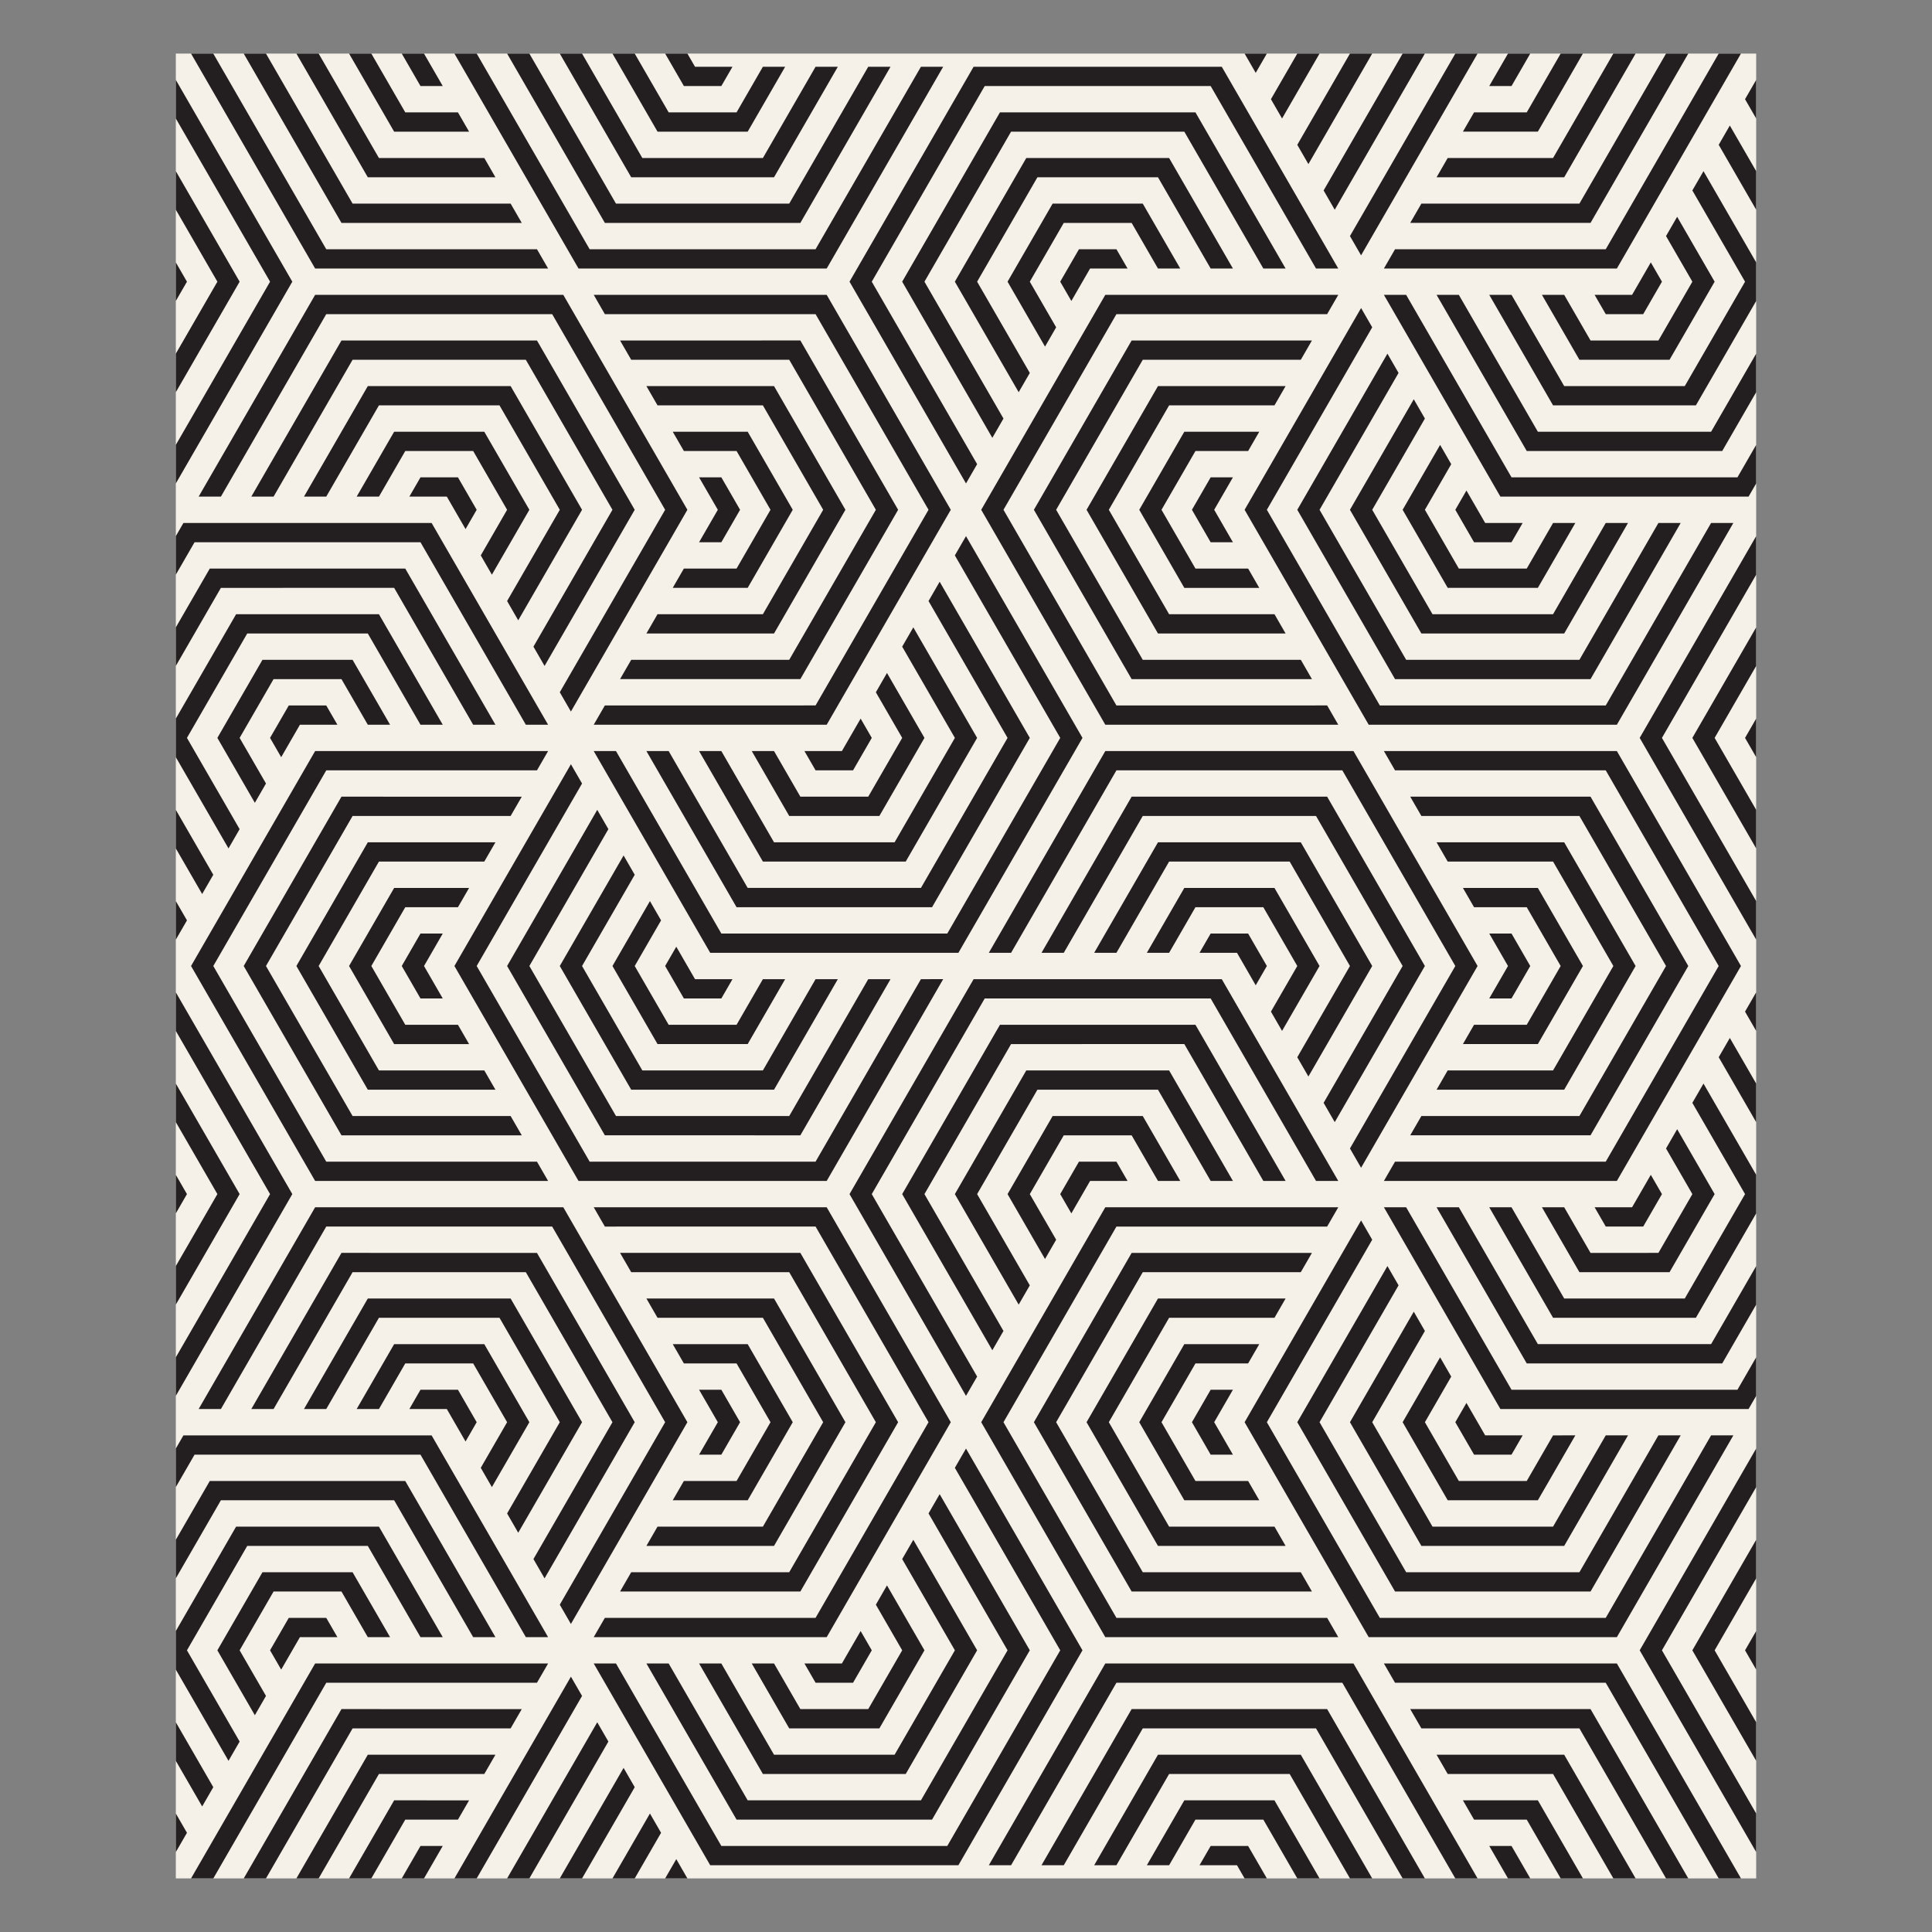<svg id="Layer_1" data-name="Layer 1" xmlns="http://www.w3.org/2000/svg" viewBox="0 0 1200 1200"><rect x="0" y="0" width="1200" height="1200" fill="#808080" stroke="none"/><defs><style>.cls-1{fill:#f5f1e9;}.cls-2{fill:#231f20;}</style></defs><rect class="cls-1" x="109.21" y="33.28" width="981.58" height="1133.43"/><polygon class="cls-2" points="261.17 863.2 254.25 875.18 277.53 875.18 289.16 895.34 296.08 883.36 284.44 863.2 261.17 863.2"/><polygon class="cls-2" points="361.52 883.36 317.16 806.53 228.45 806.53 188.81 875.18 202.64 875.18 235.36 818.51 310.25 818.51 347.69 883.36 314.97 940.03 321.88 952.01 361.52 883.36"/><polygon class="cls-2" points="305.52 923.67 328.8 883.36 300.8 834.87 244.81 834.87 221.53 875.18 235.37 875.18 251.72 846.84 293.89 846.84 314.97 883.36 298.61 911.69 305.52 923.67"/><polygon class="cls-2" points="394.23 883.36 333.52 778.2 212.09 778.19 156.09 875.18 169.93 875.18 219 790.17 326.6 790.17 380.4 883.36 331.33 968.36 338.24 980.34 394.23 883.36"/><polygon class="cls-2" points="340.44 1033.22 317.16 1033.22 303.33 1033.22 303.33 1033.22 275.7 1033.22 195.73 1033.22 174.65 1069.73 118.66 1166.71 118.66 1166.72 132.49 1166.72 202.65 1045.2 333.52 1045.19 340.44 1033.22"/><polygon class="cls-2" points="354.61 1041.4 282.25 1166.72 296.08 1166.72 361.52 1053.37 354.61 1041.4"/><polygon class="cls-2" points="130.29 353.16 109.21 389.67 109.21 413.62 137.2 365.14 244.81 365.13 293.89 450.14 307.72 450.14 251.72 353.16 130.29 353.16"/><polygon class="cls-2" points="113.93 891.54 109.21 899.71 109.21 923.66 120.84 903.52 261.17 903.52 326.61 1016.86 340.43 1016.86 268.08 891.54 114.73 891.54 113.93 891.54"/><polygon class="cls-2" points="181.56 741.67 109.21 616.36 109.21 640.32 167.74 741.68 109.21 843.05 109.21 867 137.87 817.36 181.56 741.67"/><polygon class="cls-2" points="291.36 1118.23 244.81 1118.22 216.81 1166.72 230.64 1166.72 251.72 1130.2 284.44 1130.2 291.36 1118.23"/><polygon class="cls-2" points="132.48 1110.05 109.21 1069.73 109.21 1093.69 125.57 1122.02 132.48 1110.05"/><polygon class="cls-2" points="324.08 1061.56 212.09 1061.55 151.38 1166.72 165.2 1166.72 219.01 1073.53 317.16 1073.53 324.08 1061.56"/><polygon class="cls-2" points="267.17 1016.86 275 1016.86 235.36 948.21 146.65 948.21 109.21 1013.06 109.21 1037.02 141.93 1093.69 148.6 1082.13 148.84 1081.71 116.12 1025.04 153.56 960.19 228.45 960.19 261.17 1016.86 267.17 1016.86"/><polygon class="cls-2" points="307.72 1016.86 251.72 919.88 130.29 919.88 109.21 956.38 109.21 980.34 137.2 931.85 244.81 931.85 293.89 1016.86 307.72 1016.86"/><polygon class="cls-2" points="109.21 729.7 109.21 753.65 116.12 741.68 109.21 729.7"/><polygon class="cls-2" points="109.21 1150.35 115.47 1139.52 116.13 1138.38 109.21 1126.4 109.21 1150.35"/><polygon class="cls-2" points="513.48 733.5 585.83 608.17 572 608.18 506.56 721.52 366.24 721.52 296.08 600 361.52 486.65 354.61 474.68 282.25 600 359.33 733.5 436.4 733.5 513.48 733.5"/><polygon class="cls-2" points="307.72 1089.89 228.45 1089.89 184.09 1166.72 197.92 1166.72 235.36 1101.86 300.8 1101.87 307.72 1089.89"/><polygon class="cls-2" points="261.17 1146.56 249.53 1166.72 263.36 1166.72 263.36 1166.71 275 1146.56 261.17 1146.56"/><polygon class="cls-2" points="109.21 673.03 109.21 696.98 135.02 741.67 109.21 786.38 109.21 810.33 148.84 741.67 109.21 673.03"/><polygon class="cls-2" points="167.73 1025.04 174.65 1037.02 186.29 1016.86 209.56 1016.86 202.64 1004.88 179.37 1004.88 167.73 1025.04"/><polygon class="cls-2" points="719.24 166.78 733.07 166.78 709.79 126.47 653.8 126.47 625.81 174.96 649.08 215.28 656 203.3 639.63 174.97 660.72 138.45 702.88 138.45 719.24 166.78"/><polygon class="cls-2" points="971.55 183.14 957.72 183.14 981 223.45 1036.99 223.45 1064.99 174.96 1041.71 134.65 1034.8 146.63 1051.16 174.96 1030.08 211.48 987.91 211.48 971.55 183.14"/><polygon class="cls-2" points="798.51 166.78 742.52 69.8 621.08 69.8 560.36 174.96 616.36 271.95 623.28 259.97 574.19 174.96 627.99 81.78 735.6 81.78 784.68 166.78 798.51 166.78"/><polygon class="cls-2" points="658.52 174.96 665.44 186.94 677.08 166.78 700.35 166.78 693.43 154.81 670.16 154.81 658.52 174.96"/><polygon class="cls-2" points="403.69 559.69 380.41 600 408.41 648.49 464.4 648.49 487.68 608.18 473.84 608.18 457.49 636.52 415.32 636.52 394.24 600 410.6 571.66 403.69 559.69"/><polygon class="cls-2" points="908.64 81.77 955.19 81.77 983.18 33.28 969.36 33.28 948.28 69.8 915.56 69.8 908.64 81.77"/><polygon class="cls-2" points="1032.27 174.96 1025.35 162.98 1017.21 177.09 1013.71 183.14 1013.71 183.14 1004.88 183.14 990.44 183.14 997.36 195.12 1020.63 195.12 1032.27 174.96"/><polygon class="cls-2" points="950.47 33.28 936.64 33.28 925 53.43 938.83 53.44 950.47 33.28"/><polygon class="cls-2" points="937.3 183.14 925 183.14 964.64 251.79 1053.35 251.78 1090.79 186.94 1090.79 162.98 1058.07 106.31 1051.26 118.1 1051.15 118.29 1083.88 174.96 1046.44 239.81 971.55 239.81 938.83 183.14 937.3 183.14"/><polygon class="cls-2" points="757.96 166.78 765.79 166.78 726.15 98.14 637.44 98.14 593.08 174.96 632.72 243.61 639.4 232.05 639.63 231.64 606.91 174.96 644.36 110.11 719.24 110.11 751.96 166.78 757.96 166.78"/><polygon class="cls-2" points="347.69 600 392.05 676.83 480.76 676.83 520.4 608.18 506.56 608.18 473.85 664.85 398.96 664.85 361.52 600 394.24 543.33 387.32 531.35 347.69 600"/><polygon class="cls-2" points="628.66 534 672.35 458.32 600 333 593.44 344.35 593.08 344.98 658.53 458.32 588.37 579.84 448.04 579.84 382.6 466.5 368.77 466.5 441.13 591.82 595.28 591.82 628.66 534"/><polygon class="cls-2" points="314.97 600 375.69 705.16 497.12 705.17 553.12 608.18 539.28 608.18 490.2 693.19 382.6 693.18 328.8 600 377.88 514.99 370.96 503.01 314.97 600"/><polygon class="cls-2" points="448.04 620.16 454.96 608.18 431.68 608.18 420.05 588.02 413.13 600 424.77 620.16 448.04 620.16"/><polygon class="cls-2" points="831.22 450.14 824.32 438.16 693.43 438.17 623.28 316.64 693.44 195.12 824.31 195.12 831.23 183.14 807.95 183.14 794.12 183.14 794.13 183.15 766.49 183.14 686.52 183.14 665.44 219.65 609.45 316.64 686.52 450.14 831.22 450.14"/><polygon class="cls-2" points="446.51 466.5 434.21 466.5 473.85 535.15 562.56 535.14 606.91 458.32 567.28 389.67 560.47 401.46 560.36 401.65 593.09 458.32 555.65 523.17 480.76 523.17 448.04 466.5 446.51 466.5"/><polygon class="cls-2" points="480.76 466.5 466.93 466.5 490.2 506.81 546.2 506.81 574.2 458.32 550.92 418 544.01 429.98 560.37 458.32 539.28 494.83 497.12 494.83 480.76 466.5"/><polygon class="cls-2" points="401.49 466.5 457.49 563.48 578.92 563.48 639.63 458.32 583.64 361.33 576.73 373.31 625.81 458.32 572.01 551.5 464.4 551.5 415.32 466.5 401.49 466.5"/><polygon class="cls-2" points="541.48 458.32 534.56 446.34 526.41 460.45 522.92 466.5 522.92 466.5 514.08 466.5 499.65 466.5 506.57 478.47 529.84 478.48 541.48 458.32"/><polygon class="cls-2" points="267.17 450.14 275 450.14 235.36 381.49 146.65 381.5 109.21 446.34 109.21 470.3 141.93 526.97 148.6 515.41 148.84 515 116.12 458.32 153.56 393.47 228.45 393.47 261.17 450.14 267.17 450.14"/><polygon class="cls-2" points="513.48 749.86 368.78 749.86 372.76 756.78 375.69 761.84 506.56 761.83 576.72 883.36 506.56 1004.88 375.69 1004.88 368.77 1016.85 392.05 1016.85 405.88 1016.85 457.49 1016.85 471.31 1016.85 513.48 1016.85 558.87 938.24 567.28 923.67 567.28 923.67 590.55 883.36 563.29 836.13 513.48 749.86"/><polygon class="cls-2" points="401.49 1033.21 457.49 1130.2 578.92 1130.2 639.63 1025.03 583.64 928.05 576.73 940.02 625.81 1025.03 572.01 1118.22 464.4 1118.22 415.32 1033.21 401.49 1033.21"/><polygon class="cls-2" points="446.51 1033.22 434.21 1033.22 473.85 1101.86 562.56 1101.86 606.91 1025.04 567.28 956.39 560.47 968.18 560.36 968.37 593.09 1025.04 555.65 1089.89 480.76 1089.89 448.04 1033.22 446.51 1033.22"/><polygon class="cls-2" points="541.48 1025.04 534.56 1013.06 526.41 1027.17 522.92 1033.21 522.92 1033.22 514.08 1033.22 499.65 1033.22 506.57 1045.19 529.84 1045.19 541.48 1025.04"/><polygon class="cls-2" points="1032.27 741.68 1025.35 729.7 1017.21 743.81 1013.71 749.86 1013.71 749.86 1004.88 749.86 990.44 749.86 997.36 761.83 1020.63 761.83 1032.27 741.68"/><polygon class="cls-2" points="937.3 749.86 925 749.86 964.64 818.51 1053.35 818.5 1090.79 753.66 1090.79 729.7 1058.07 673.03 1051.26 684.82 1051.15 685.01 1083.88 741.68 1046.44 806.53 971.55 806.53 938.83 749.86 937.3 749.86"/><polygon class="cls-2" points="480.76 1033.21 466.93 1033.22 490.2 1073.53 546.2 1073.53 574.2 1025.03 550.92 984.72 544.01 996.7 560.37 1025.04 539.28 1061.55 497.12 1061.55 480.76 1033.21"/><polygon class="cls-2" points="971.55 749.86 957.72 749.86 981 790.17 1036.99 790.17 1064.99 741.67 1041.71 701.36 1034.8 713.34 1051.16 741.68 1030.08 778.19 987.91 778.2 971.55 749.86"/><polygon class="cls-2" points="1083.87 628.34 1090.79 640.32 1090.79 616.36 1084.23 627.71 1083.87 628.34"/><polygon class="cls-2" points="831.22 733.5 758.87 608.18 605.52 608.18 604.72 608.18 578.84 653.01 527.65 741.68 600 867 606.26 856.16 606.92 855.02 541.47 741.68 611.63 620.16 751.96 620.16 817.4 733.5 831.22 733.5"/><polygon class="cls-2" points="838.48 883.36 882.84 960.19 971.55 960.19 1011.19 891.53 997.35 891.53 964.64 948.21 889.75 948.21 852.31 883.36 885.03 826.69 878.12 814.71 838.48 883.36"/><polygon class="cls-2" points="938.83 903.51 945.75 891.53 922.47 891.53 910.83 871.38 903.92 883.36 915.56 903.51 938.83 903.51"/><polygon class="cls-2" points="894.48 843.05 871.2 883.36 899.2 931.85 955.19 931.85 978.47 891.53 964.64 891.54 948.28 919.88 906.11 919.87 885.03 883.36 901.39 855.02 894.48 843.05"/><polygon class="cls-2" points="228.45 1016.86 242.28 1016.86 219 976.55 163.01 976.55 135.01 1025.04 158.29 1065.36 165.21 1053.37 148.84 1025.04 169.92 988.52 212.09 988.52 228.45 1016.86"/><polygon class="cls-2" points="757.96 733.5 765.79 733.5 726.15 664.85 637.44 664.86 593.08 741.68 632.72 810.33 639.4 798.77 639.63 798.36 606.91 741.68 644.36 676.83 719.24 676.83 751.96 733.5 757.96 733.5"/><polygon class="cls-2" points="1067.52 656.67 1090.79 696.98 1090.79 673.03 1074.43 644.69 1067.52 656.67"/><polygon class="cls-2" points="798.51 733.5 742.52 636.52 621.08 636.52 560.36 741.68 616.36 838.66 623.28 826.69 574.19 741.68 627.99 648.5 735.6 648.49 784.68 733.5 798.51 733.5"/><polygon class="cls-2" points="658.52 741.68 665.44 753.66 677.08 733.5 700.35 733.5 693.43 721.52 670.16 721.52 658.52 741.68"/><polygon class="cls-2" points="719.24 733.5 733.07 733.5 709.79 693.19 653.8 693.19 625.81 741.68 649.08 782 656 770.01 639.63 741.68 660.72 705.17 702.88 705.17 719.24 733.5"/><polygon class="cls-2" points="805.77 883.36 866.48 988.52 987.91 988.52 1043.91 891.53 1030.07 891.53 981 976.55 873.4 976.54 819.6 883.36 868.67 798.35 861.76 786.37 805.77 883.36"/><polygon class="cls-2" points="324.08 494.84 212.09 494.83 151.37 600 212.09 705.17 324.08 705.17 317.16 693.18 219 693.18 165.2 600 219.01 506.81 317.16 506.81 324.08 494.84"/><polygon class="cls-2" points="340.44 466.5 317.16 466.5 303.33 466.5 303.33 466.5 275.7 466.5 195.73 466.5 174.65 503.01 118.66 600 195.73 733.5 340.44 733.5 333.52 721.52 202.64 721.53 132.48 600 202.65 478.48 333.52 478.48 340.44 466.5"/><polygon class="cls-2" points="307.72 523.17 228.45 523.17 184.09 600 228.45 676.83 307.72 676.83 300.81 664.86 235.36 664.86 197.92 600 235.36 535.15 300.8 535.15 307.72 523.17"/><polygon class="cls-2" points="116.13 571.66 109.21 559.68 109.21 583.64 115.47 572.8 116.13 571.66"/><polygon class="cls-2" points="291.36 551.51 244.81 551.51 216.81 600 244.81 648.5 291.36 648.5 284.44 636.51 251.73 636.52 230.64 600 251.72 563.49 284.44 563.49 291.36 551.51"/><polygon class="cls-2" points="894.63 106.04 892.28 110.11 971.55 110.11 1015.9 33.28 1002.08 33.28 964.64 98.13 899.19 98.13 894.63 106.04"/><polygon class="cls-2" points="132.48 543.33 109.21 503.02 109.21 526.97 125.57 555.3 132.48 543.33"/><polygon class="cls-2" points="167.73 458.32 174.65 470.3 186.29 450.14 209.56 450.14 202.64 438.17 179.37 438.17 167.73 458.32"/><polygon class="cls-2" points="349.88 749.86 272.81 749.86 195.73 749.86 154.81 820.74 123.38 875.18 131.57 875.18 137.21 875.18 202.64 761.83 342.96 761.83 413.13 883.36 347.69 996.7 354.6 1008.68 426.95 883.36 405.88 846.85 383.26 807.68 373.15 790.17 373.15 790.18 349.88 749.86"/><polygon class="cls-2" points="228.45 450.14 242.28 450.14 219 409.83 163.01 409.83 135.01 458.32 158.29 498.64 165.21 486.65 148.84 458.32 169.92 421.81 212.09 421.81 228.45 450.14"/><polygon class="cls-2" points="417.85 931.85 464.4 931.85 492.39 883.36 464.4 834.87 417.85 834.87 424.77 846.85 457.49 846.84 478.57 883.36 457.49 919.87 424.76 919.87 417.85 931.85"/><polygon class="cls-2" points="403.84 956.12 401.49 960.19 480.76 960.18 525.11 883.36 480.76 806.53 401.49 806.53 406.85 815.81 408.41 818.51 473.85 818.5 511.29 883.36 473.85 948.21 408.4 948.21 403.84 956.12"/><polygon class="cls-2" points="385.13 988.52 497.12 988.52 557.84 883.36 497.12 778.19 385.13 778.19 392.05 790.17 490.2 790.17 544.01 883.36 490.2 976.54 392.05 976.54 385.13 988.52"/><polygon class="cls-2" points="448.04 903.51 459.68 883.36 448.04 863.2 434.21 863.2 445.85 883.36 434.21 903.51 448.04 903.51"/><polygon class="cls-2" points="261.17 579.85 249.53 600 261.17 620.16 275 620.16 263.36 600 263.36 600 275 579.85 261.17 579.85"/><polygon class="cls-2" points="305.52 356.95 328.8 316.64 300.8 268.15 244.81 268.15 221.53 308.46 235.37 308.46 251.72 280.13 293.89 280.13 314.97 316.64 298.61 344.98 305.52 356.95"/><polygon class="cls-2" points="361.52 316.64 317.16 239.81 228.45 239.81 188.81 308.46 202.64 308.46 235.36 251.79 310.25 251.79 347.69 316.64 314.97 373.31 321.88 385.29 361.52 316.64"/><polygon class="cls-2" points="394.23 316.64 333.52 211.48 212.09 211.48 156.09 308.46 169.93 308.46 219 223.45 326.6 223.46 380.4 316.64 331.33 401.65 338.24 413.63 394.23 316.64"/><polygon class="cls-2" points="261.17 296.49 254.25 308.46 277.53 308.46 289.16 328.62 296.08 316.64 284.44 296.49 261.17 296.49"/><polygon class="cls-2" points="786.87 1166.71 775.23 1146.56 751.96 1146.56 745.04 1158.54 768.32 1158.54 773.04 1166.72 786.87 1166.72 786.87 1166.71"/><polygon class="cls-2" points="742.51 1130.2 784.68 1130.2 805.76 1166.71 805.76 1166.72 819.59 1166.72 819.59 1166.71 791.59 1118.22 735.6 1118.22 712.32 1158.54 726.16 1158.54 742.51 1130.2"/><polygon class="cls-2" points="307.72 110.11 300.81 98.14 235.36 98.14 197.92 33.28 197.92 33.28 184.09 33.28 184.09 33.29 228.45 110.11 307.72 110.11"/><polygon class="cls-2" points="324.08 138.45 317.16 126.47 219 126.47 165.2 33.28 165.2 33.28 151.38 33.28 151.37 33.28 212.09 138.45 324.08 138.45"/><polygon class="cls-2" points="251.73 69.8 230.64 33.28 230.64 33.28 216.81 33.28 216.81 33.28 244.81 81.78 291.36 81.78 284.44 69.8 251.73 69.8"/><polygon class="cls-2" points="135.02 174.96 109.21 219.66 109.21 243.61 148.84 174.96 109.21 106.31 109.21 130.26 135.02 174.96"/><polygon class="cls-2" points="340.44 166.78 333.52 154.8 202.64 154.81 132.48 33.29 132.49 33.28 118.66 33.28 195.73 166.78 340.44 166.78"/><polygon class="cls-2" points="436.4 166.78 513.48 166.78 585.83 41.46 572 41.46 506.56 154.81 366.24 154.81 296.08 33.28 282.25 33.28 359.33 166.78 436.4 166.78"/><polygon class="cls-2" points="719.24 1089.89 679.61 1158.54 693.43 1158.54 726.15 1101.86 801.04 1101.86 838.48 1166.71 838.48 1166.72 852.31 1166.72 807.95 1089.89 719.24 1089.89"/><polygon class="cls-2" points="167.74 174.96 109.21 276.33 109.21 300.28 137.87 250.64 181.56 174.96 109.21 49.65 109.21 73.61 167.74 174.96"/><polygon class="cls-2" points="249.53 33.28 261.17 53.44 275 53.44 263.36 33.28 249.53 33.28 249.53 33.28"/><polygon class="cls-2" points="917.75 600 896.67 563.49 874.05 524.32 863.94 506.82 863.95 506.82 840.67 466.5 763.6 466.5 686.52 466.5 645.6 537.38 614.17 591.82 622.36 591.82 628 591.82 693.43 478.48 833.75 478.48 903.92 600 838.48 713.34 845.39 725.32 917.75 600"/><polygon class="cls-2" points="751.96 579.84 745.04 591.82 768.32 591.82 779.95 611.98 786.87 600 775.23 579.84 751.96 579.84"/><polygon class="cls-2" points="938.83 620.15 950.47 600 938.83 579.84 925.01 579.84 936.64 600 925 620.15 938.83 620.15"/><polygon class="cls-2" points="852.31 600 807.95 523.17 719.24 523.17 679.61 591.82 693.43 591.82 726.15 535.15 801.04 535.15 838.48 600 805.76 656.67 812.67 668.65 852.31 600"/><polygon class="cls-2" points="875.92 705.16 987.91 705.16 1048.62 600 987.91 494.83 875.92 494.83 882.84 506.82 981 506.81 1034.8 600 981 693.18 882.84 693.18 875.92 705.16"/><polygon class="cls-2" points="896.67 733.5 948.28 733.5 962.11 733.5 1004.27 733.5 1049.66 654.88 1058.07 640.31 1058.07 640.31 1081.34 600 1054.08 552.77 1004.27 466.5 859.57 466.5 863.56 473.42 866.48 478.48 997.35 478.47 1067.51 600 997.36 721.52 866.48 721.52 859.57 733.5 882.84 733.5 896.67 733.5"/><polygon class="cls-2" points="1069.71 846.84 1090.79 810.33 1090.79 786.38 1062.8 834.86 955.19 834.86 906.11 749.86 892.28 749.86 948.28 846.84 1069.71 846.84"/><polygon class="cls-2" points="908.64 648.49 955.19 648.49 983.19 600 955.19 551.51 908.64 551.51 915.56 563.49 948.28 563.48 969.36 600 948.28 636.51 915.56 636.51 908.64 648.49"/><polygon class="cls-2" points="894.63 672.76 892.28 676.83 971.55 676.83 1015.9 600 971.55 523.17 892.28 523.17 897.64 532.45 899.2 535.15 964.64 535.14 1002.08 600 964.64 664.85 899.19 664.85 894.63 672.76"/><polygon class="cls-2" points="824.31 494.83 702.88 494.83 646.89 591.82 660.72 591.82 709.79 506.81 817.4 506.81 871.2 600 822.12 685 829.03 696.98 885.02 600 824.31 494.83"/><polygon class="cls-2" points="950.47 1166.71 938.83 1146.56 925.01 1146.56 936.64 1166.72 950.47 1166.72 950.47 1166.71"/><polygon class="cls-2" points="875.92 1061.55 882.84 1073.53 981 1073.53 1034.8 1166.71 1034.8 1166.72 1048.62 1166.72 1048.62 1166.71 987.91 1061.55 875.92 1061.55"/><polygon class="cls-2" points="892.28 1089.89 897.64 1099.17 899.2 1101.87 964.64 1101.86 1002.08 1166.71 1002.08 1166.72 1015.9 1166.72 1015.9 1166.71 971.55 1089.89 892.28 1089.89"/><polygon class="cls-2" points="1090.79 1037.02 1090.79 1013.06 1083.88 1025.04 1090.79 1037.02"/><polygon class="cls-2" points="875.92 138.44 987.91 138.44 1048.62 33.28 1034.8 33.28 981 126.47 882.84 126.47 875.92 138.44"/><polygon class="cls-2" points="1064.99 1025.04 1090.79 980.34 1090.79 956.39 1051.15 1025.04 1090.79 1093.69 1090.79 1069.73 1064.99 1025.04"/><polygon class="cls-2" points="824.31 1061.55 702.88 1061.55 646.89 1158.54 660.72 1158.54 709.79 1073.53 817.4 1073.53 871.2 1166.72 885.02 1166.72 824.31 1061.55"/><polygon class="cls-2" points="1054.08 1119.49 1004.27 1033.22 859.57 1033.22 863.56 1040.14 866.48 1045.2 997.35 1045.19 1067.51 1166.71 1067.51 1166.72 1081.34 1166.72 1081.34 1166.71 1054.08 1119.49"/><polygon class="cls-2" points="948.28 1130.2 969.36 1166.71 969.36 1166.72 983.18 1166.72 983.19 1166.71 955.19 1118.22 908.64 1118.22 915.56 1130.2 948.28 1130.2"/><polygon class="cls-2" points="1032.26 1025.04 1090.79 923.67 1090.79 899.71 1060.49 952.2 1018.44 1025.04 1090.79 1150.35 1090.79 1126.4 1032.26 1025.04"/><polygon class="cls-2" points="751.96 863.2 740.33 883.36 751.96 903.52 765.79 903.52 754.16 883.36 754.15 883.36 765.79 863.2 751.96 863.2"/><polygon class="cls-2" points="672.35 1025.03 600 899.72 593.44 911.07 593.08 911.7 658.53 1025.04 588.37 1146.56 448.04 1146.56 382.6 1033.22 368.77 1033.22 441.13 1158.53 595.28 1158.53 628.66 1100.72 672.35 1025.03"/><polygon class="cls-2" points="831.22 1016.85 824.32 1004.88 693.43 1004.88 623.28 883.36 693.44 761.84 824.31 761.84 831.23 749.86 807.95 749.86 794.12 749.86 794.13 749.87 766.49 749.86 686.52 749.86 665.44 786.37 609.45 883.36 686.52 1016.85 831.22 1016.85"/><polygon class="cls-2" points="413.13 1166.72 426.96 1166.72 420.05 1154.74 413.13 1166.72"/><polygon class="cls-2" points="927.2 1016.86 1004.27 1016.85 1076.62 891.53 1062.79 891.53 997.36 1004.88 857.03 1004.88 786.87 883.36 852.31 770.01 845.4 758.04 773.05 883.36 850.12 1016.86 927.2 1016.86"/><polygon class="cls-2" points="1090.79 867 1090.79 843.05 1079.16 863.2 938.83 863.2 873.39 749.86 859.57 749.86 931.92 875.17 1086.07 875.17 1090.79 867"/><polygon class="cls-2" points="814.87 778.2 702.88 778.2 642.17 883.36 702.88 988.52 814.87 988.52 807.96 976.54 709.79 976.54 655.99 883.36 709.8 790.17 807.95 790.17 814.87 778.2"/><polygon class="cls-2" points="798.51 806.53 719.24 806.53 674.88 883.36 719.24 960.19 798.51 960.19 791.6 948.21 726.15 948.21 688.71 883.36 726.15 818.51 791.6 818.51 798.51 806.53"/><polygon class="cls-2" points="782.15 834.87 735.6 834.87 707.61 883.36 735.6 931.85 782.15 931.85 775.24 919.87 742.52 919.88 721.43 883.36 742.52 846.85 775.24 846.84 782.15 834.87"/><polygon class="cls-2" points="874.05 1091.04 863.94 1073.53 863.95 1073.54 840.67 1033.21 763.6 1033.21 686.52 1033.22 645.6 1104.09 614.17 1158.54 622.36 1158.54 628 1158.54 693.43 1045.19 833.75 1045.19 903.92 1166.72 917.75 1166.72 896.67 1130.21 874.05 1091.04"/><polygon class="cls-2" points="1090.79 526.97 1090.79 503.01 1064.99 458.32 1090.79 413.63 1090.79 389.67 1051.15 458.32 1090.79 526.97"/><polygon class="cls-2" points="819.59 33.28 805.76 33.28 789.4 61.62 796.31 73.59 819.59 33.28"/><polygon class="cls-2" points="1090.79 300.28 1090.79 276.33 1079.16 296.48 938.83 296.48 873.39 183.14 859.57 183.14 931.92 308.46 1086.07 308.46 1090.79 300.28"/><polygon class="cls-2" points="814.87 211.48 702.88 211.48 642.17 316.64 702.88 421.81 814.87 421.81 807.96 409.83 709.79 409.83 655.99 316.64 709.8 223.45 807.95 223.46 814.87 211.48"/><polygon class="cls-2" points="796.31 640.31 819.59 600 791.59 551.51 735.6 551.51 712.32 591.82 726.16 591.82 742.51 563.49 784.68 563.49 805.76 600 789.4 628.34 796.31 640.31"/><polygon class="cls-2" points="805.77 316.64 866.48 421.81 987.91 421.81 1043.91 324.82 1030.07 324.82 981 409.83 873.4 409.83 819.6 316.64 868.67 231.63 861.76 219.66 805.77 316.64"/><polygon class="cls-2" points="782.15 268.15 735.6 268.15 707.61 316.64 735.6 365.14 782.15 365.14 775.24 353.15 742.52 353.16 721.43 316.64 742.52 280.13 775.24 280.13 782.15 268.15"/><polygon class="cls-2" points="798.51 239.81 719.24 239.81 674.88 316.64 719.24 393.47 798.51 393.47 791.6 381.5 726.15 381.5 688.71 316.64 726.15 251.79 791.6 251.79 798.51 239.81"/><polygon class="cls-2" points="751.96 296.49 740.33 316.64 751.96 336.8 765.79 336.8 754.16 316.64 754.15 316.64 765.79 296.49 751.96 296.49"/><polygon class="cls-2" points="852.31 33.28 838.48 33.28 805.76 89.95 812.67 101.93 852.31 33.28"/><polygon class="cls-2" points="892.28 183.14 948.28 280.12 1069.71 280.12 1090.79 243.61 1090.79 219.66 1062.8 268.15 955.19 268.15 906.11 183.14 892.28 183.14"/><polygon class="cls-2" points="1067.52 89.95 1090.79 130.26 1090.79 106.31 1074.43 77.97 1067.52 89.95"/><polygon class="cls-2" points="1090.79 470.3 1090.79 446.34 1083.88 458.32 1090.79 470.3"/><polygon class="cls-2" points="838.48 316.64 882.84 393.47 971.55 393.47 1011.19 324.82 997.35 324.82 964.64 381.49 889.75 381.49 852.31 316.64 885.03 259.97 878.12 247.99 838.48 316.64"/><polygon class="cls-2" points="1090.79 49.64 1084.23 60.99 1083.87 61.62 1090.79 73.6 1090.79 49.64"/><polygon class="cls-2" points="845.39 158.6 917.75 33.28 903.92 33.28 838.48 146.63 845.39 158.6"/><polygon class="cls-2" points="938.83 336.8 945.75 324.82 922.47 324.82 910.83 304.67 903.92 316.64 915.56 336.8 938.83 336.8"/><polygon class="cls-2" points="894.48 276.33 871.2 316.64 899.2 365.13 955.19 365.13 978.47 324.82 964.64 324.82 948.28 353.16 906.11 353.16 885.03 316.64 901.39 288.31 894.48 276.33"/><polygon class="cls-2" points="896.67 166.78 948.28 166.78 962.11 166.78 1004.27 166.78 1049.66 88.17 1058.07 73.59 1058.07 73.59 1081.34 33.28 1067.51 33.28 997.36 154.8 866.48 154.81 859.57 166.78 882.84 166.78 896.67 166.78"/><polygon class="cls-2" points="885.02 33.28 885.02 33.28 871.2 33.28 871.2 33.28 822.12 118.29 829.03 130.27 885.02 33.28"/><polygon class="cls-2" points="385.13 421.8 497.12 421.8 557.84 316.64 497.12 211.47 385.13 211.48 392.05 223.46 490.2 223.45 544.01 316.64 490.2 409.83 392.05 409.83 385.13 421.8"/><polygon class="cls-2" points="272.81 183.14 195.73 183.14 154.81 254.02 123.38 308.46 131.57 308.46 137.21 308.46 202.64 195.12 342.96 195.12 413.13 316.64 347.69 429.98 354.6 441.96 426.95 316.64 405.88 280.13 383.26 240.96 373.15 223.46 373.15 223.46 349.88 183.14 272.81 183.14"/><polygon class="cls-2" points="113.93 324.82 109.21 333 109.21 356.95 120.84 336.8 261.17 336.8 326.61 450.14 340.43 450.14 268.08 324.82 114.73 324.82 113.93 324.82"/><polygon class="cls-2" points="403.84 389.4 401.49 393.47 480.76 393.47 525.11 316.64 480.76 239.81 401.49 239.81 406.85 249.09 408.41 251.79 473.85 251.79 511.29 316.64 473.85 381.49 408.4 381.49 403.84 389.4"/><polygon class="cls-2" points="380.41 1166.72 394.24 1166.72 410.6 1138.38 403.69 1126.41 380.41 1166.72"/><polygon class="cls-2" points="347.69 1166.71 347.69 1166.72 361.52 1166.72 394.24 1110.05 387.32 1098.07 347.69 1166.71"/><polygon class="cls-2" points="314.97 1166.71 314.97 1166.72 328.8 1166.72 328.8 1166.71 377.88 1081.71 370.96 1069.73 314.97 1166.71"/><polygon class="cls-2" points="109.21 162.99 109.21 186.94 116.12 174.96 109.21 162.99"/><polygon class="cls-2" points="417.85 365.13 464.4 365.13 492.39 316.64 464.4 268.15 417.85 268.15 424.77 280.13 457.49 280.12 478.57 316.64 457.49 353.15 424.76 353.15 417.85 365.13"/><polygon class="cls-2" points="1090.79 559.68 1032.26 458.32 1090.79 356.95 1090.79 333 1060.49 385.48 1018.44 458.32 1090.79 583.63 1090.79 559.68"/><polygon class="cls-2" points="480.76 110.11 520.4 41.46 506.56 41.46 473.85 98.14 398.96 98.14 361.52 33.28 347.69 33.28 392.05 110.11 480.76 110.11"/><polygon class="cls-2" points="375.69 138.45 497.12 138.45 553.12 41.46 539.28 41.46 490.2 126.47 382.6 126.47 328.8 33.28 314.97 33.28 375.69 138.45"/><polygon class="cls-2" points="457.49 69.8 415.32 69.8 394.24 33.28 380.41 33.28 408.41 81.78 464.4 81.78 487.68 41.46 473.84 41.46 457.49 69.8"/><polygon class="cls-2" points="448.04 336.8 459.68 316.64 448.04 296.48 434.21 296.48 445.85 316.64 434.21 336.79 448.04 336.8"/><polygon class="cls-2" points="927.2 450.14 1004.27 450.14 1076.62 324.82 1062.79 324.82 997.36 438.17 857.03 438.17 786.87 316.64 852.31 203.3 845.4 191.32 773.05 316.64 850.12 450.14 927.2 450.14"/><polygon class="cls-2" points="413.13 33.28 424.77 53.44 448.04 53.44 454.96 41.46 431.68 41.46 426.96 33.28 413.13 33.28 413.13 33.28"/><polygon class="cls-2" points="368.78 183.14 372.76 190.06 375.69 195.12 506.56 195.12 576.72 316.64 506.56 438.16 375.69 438.17 368.77 450.14 392.05 450.14 405.88 450.14 457.49 450.14 471.31 450.14 513.48 450.14 558.87 371.52 567.28 356.95 567.28 356.95 590.55 316.64 563.29 269.42 513.48 183.14 368.78 183.14"/><polygon class="cls-2" points="527.65 174.96 600 300.28 606.26 289.44 606.92 288.3 541.47 174.96 611.63 53.44 751.96 53.44 817.4 166.78 831.22 166.78 758.87 41.47 605.52 41.46 604.72 41.46 578.84 86.29 527.65 174.96"/><polygon class="cls-2" points="786.87 33.28 773.04 33.28 779.95 45.26 786.87 33.28"/></svg>